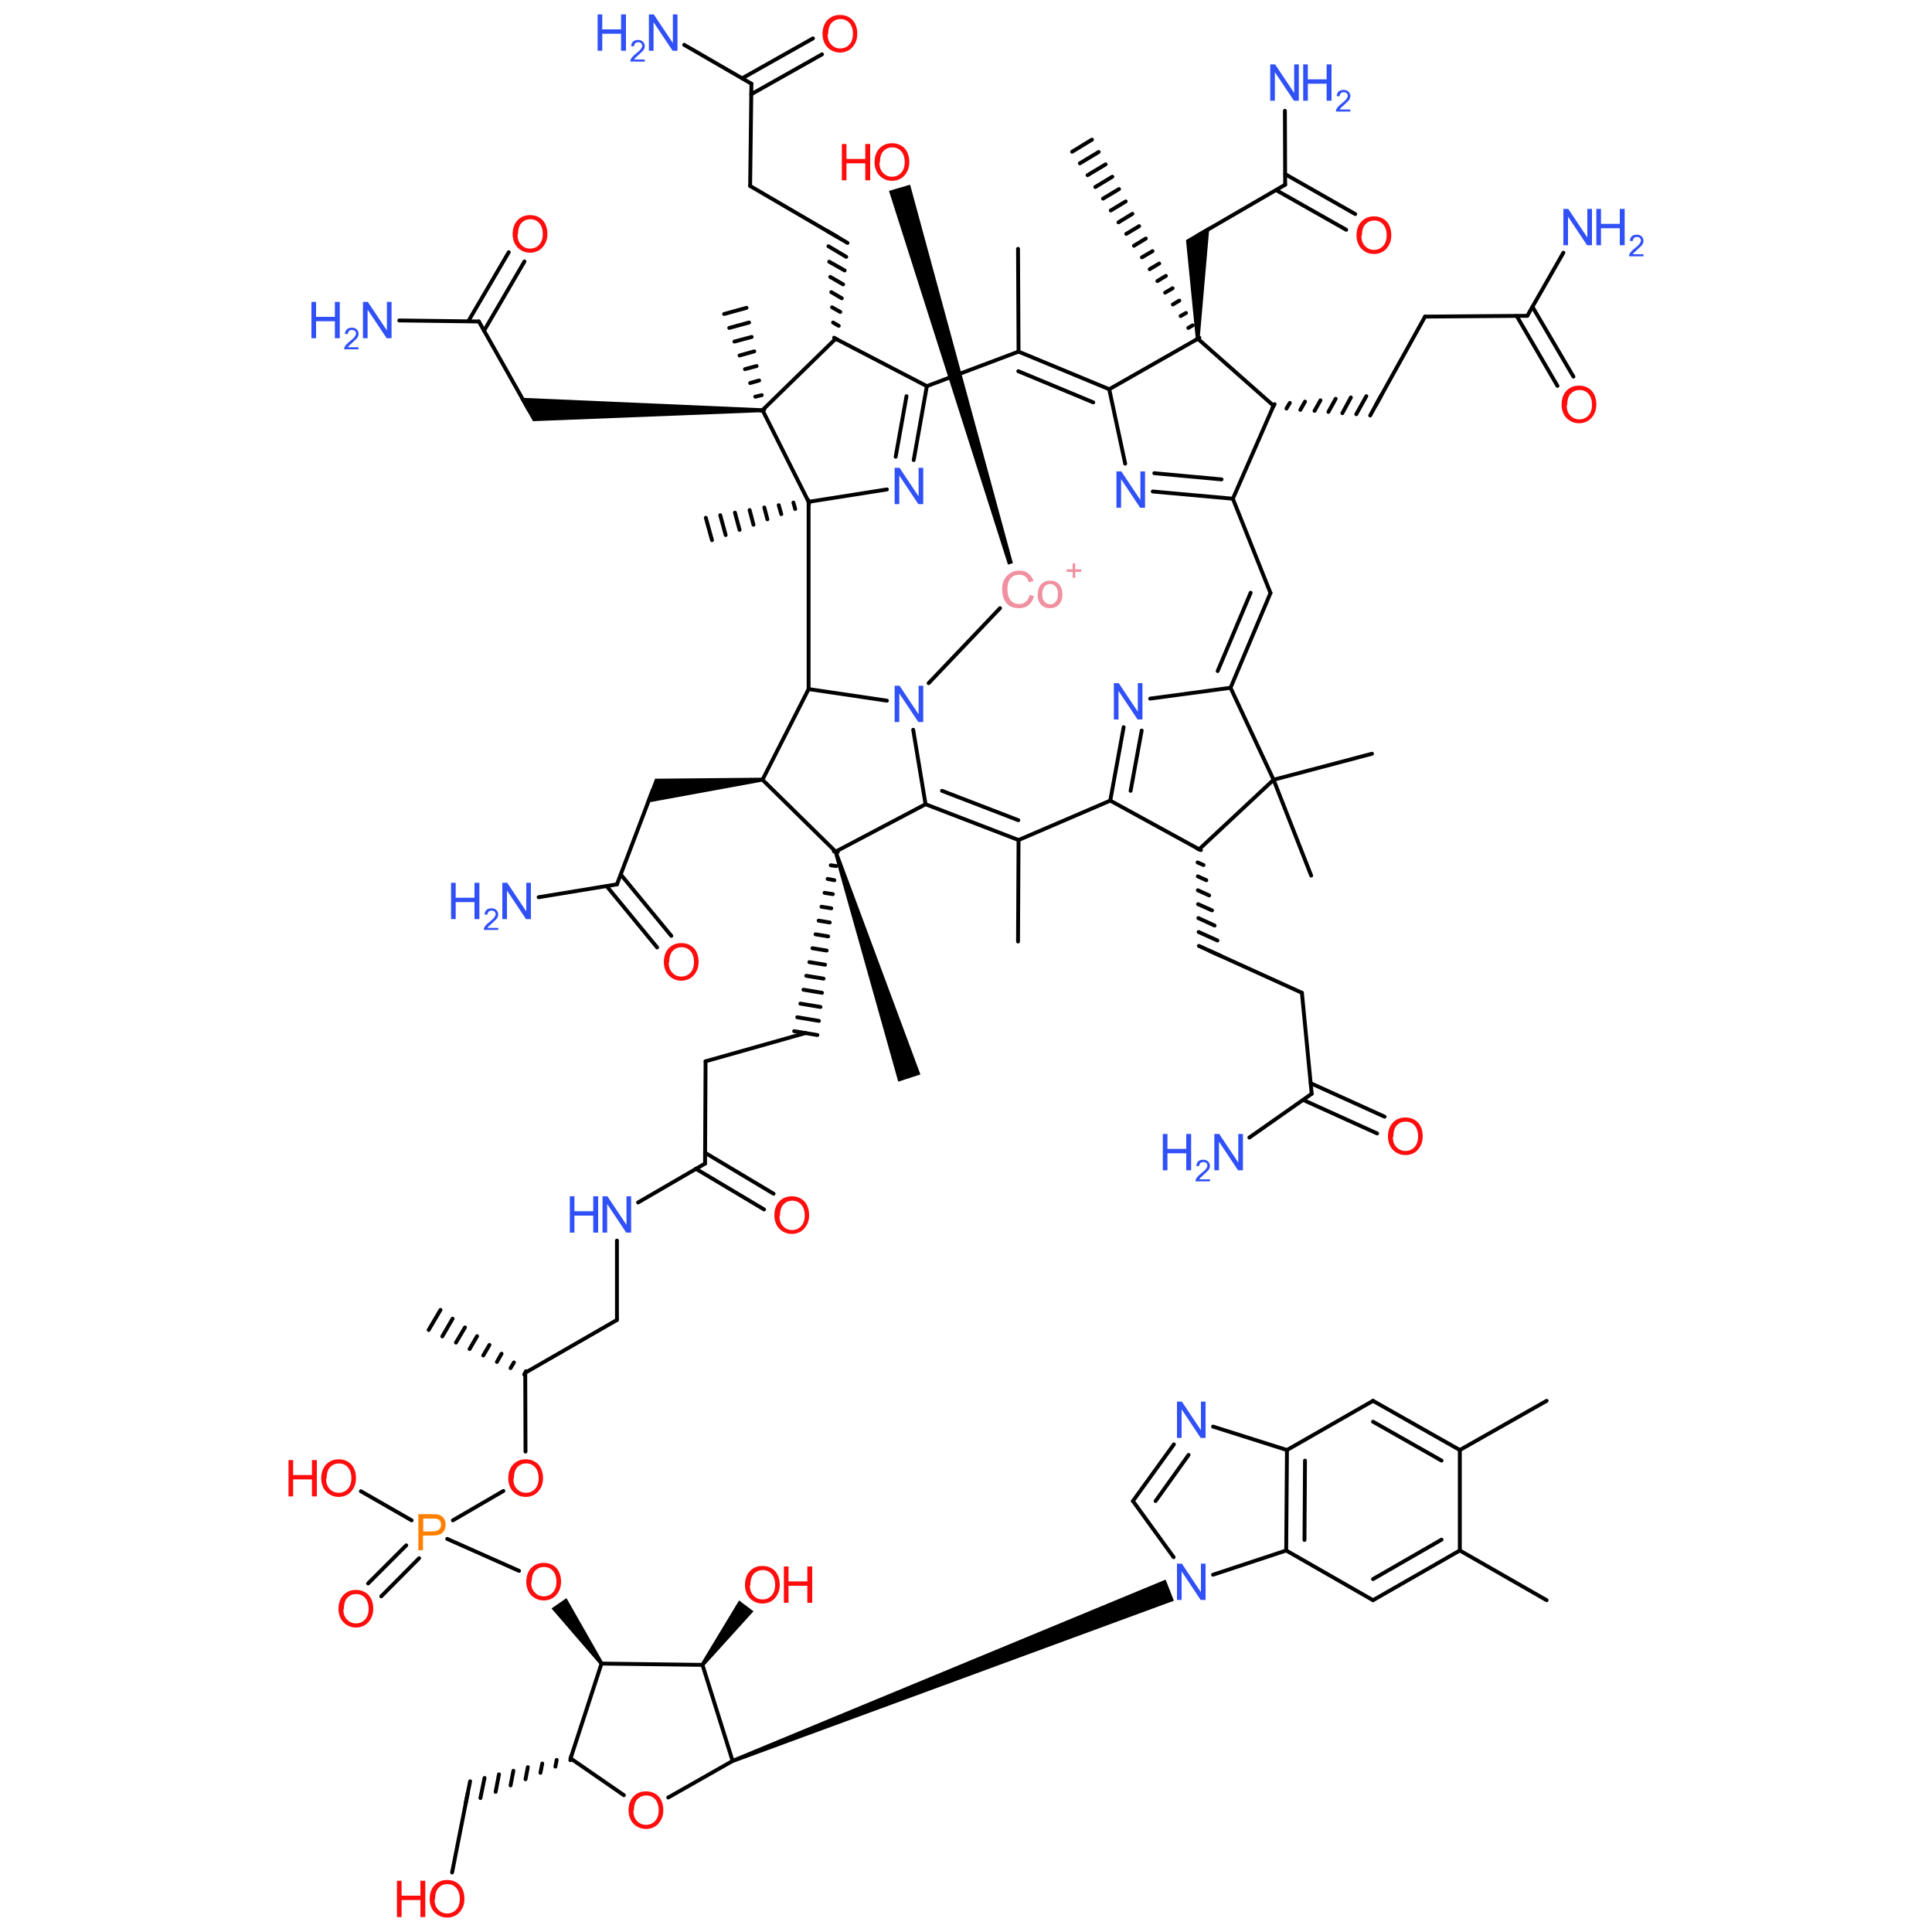 <?xml version='1.0' encoding='UTF-8'?>
<!DOCTYPE svg PUBLIC "-//W3C//DTD SVG 1.1//EN" "http://www.w3.org/Graphics/SVG/1.1/DTD/svg11.dtd">
<svg version='1.2' xmlns='http://www.w3.org/2000/svg' xmlns:xlink='http://www.w3.org/1999/xlink' width='75.0mm' height='75.0mm' viewBox='0 0 75.0 75.0'>
  <desc>Generated by the Chemistry Development Kit (http://github.com/cdk)</desc>
  <g stroke-linecap='round' stroke-linejoin='round' stroke='#000000' stroke-width='.15' fill='#3050F8'>
    <rect x='.0' y='.0' width='75.0' height='75.0' fill='#FFFFFF' stroke='none'/>
    <g id='mol1' class='mol'>
      <line id='mol1bnd1' class='bond' x1='38.82' y1='23.61' x2='36.05' y2='26.52'/>
      <line id='mol1bnd2' class='bond' x1='34.43' y1='19.0' x2='31.39' y2='19.48'/>
      <g id='mol1bnd3' class='bond'>
        <line x1='35.98' y1='14.99' x2='35.47' y2='17.86'/>
        <line x1='35.19' y1='15.38' x2='34.77' y2='17.73'/>
      </g>
      <line id='mol1bnd4' class='bond' x1='34.43' y1='27.2' x2='31.39' y2='26.75'/>
      <line id='mol1bnd5' class='bond' x1='35.45' y1='28.33' x2='35.93' y2='31.22'/>
      <line id='mol1bnd6' class='bond' x1='43.68' y1='18.0' x2='43.06' y2='15.11'/>
      <g id='mol1bnd7' class='bond'>
        <line x1='47.86' y1='19.36' x2='44.75' y2='19.08'/>
        <line x1='47.42' y1='18.61' x2='44.81' y2='18.37'/>
      </g>
      <g id='mol1bnd8' class='bond'>
        <line x1='43.1' y1='31.08' x2='43.62' y2='28.23'/>
        <line x1='43.89' y1='30.7' x2='44.32' y2='28.36'/>
      </g>
      <line id='mol1bnd9' class='bond' x1='44.65' y1='27.12' x2='47.77' y2='26.7'/>
      <line id='mol1bnd10' class='bond' x1='47.09' y1='55.38' x2='49.96' y2='56.29'/>
      <g id='mol1bnd11' class='bond'>
        <line x1='43.98' y1='58.27' x2='45.57' y2='56.07'/>
        <line x1='44.86' y1='58.27' x2='46.14' y2='56.48'/>
      </g>
      <line id='mol1bnd12' class='bond' x1='31.39' y1='19.48' x2='29.6' y2='15.92'/>
      <g id='mol1bnd13' class='bond'>
        <line x1='31.41' y1='19.56' x2='31.37' y2='19.41'/>
        <line x1='30.87' y1='19.76' x2='30.8' y2='19.51'/>
        <line x1='30.33' y1='19.96' x2='30.23' y2='19.61'/>
        <line x1='29.79' y1='20.16' x2='29.67' y2='19.7'/>
        <line x1='29.25' y1='20.37' x2='29.1' y2='19.8'/>
        <line x1='28.71' y1='20.57' x2='28.53' y2='19.9'/>
        <line x1='28.17' y1='20.77' x2='27.96' y2='20.0'/>
        <line x1='27.64' y1='20.97' x2='27.4' y2='20.1'/>
      </g>
      <line id='mol1bnd14' class='bond' x1='35.98' y1='14.99' x2='32.44' y2='13.15'/>
      <line id='mol1bnd15' class='bond' x1='35.98' y1='14.99' x2='39.54' y2='13.65'/>
      <line id='mol1bnd16' class='bond' x1='31.39' y1='26.75' x2='29.6' y2='30.27'/>
      <line id='mol1bnd17' class='bond' x1='35.93' y1='31.22' x2='32.44' y2='33.06'/>
      <g id='mol1bnd18' class='bond'>
        <line x1='35.93' y1='31.22' x2='39.54' y2='32.61'/>
        <line x1='36.57' y1='30.7' x2='39.53' y2='31.84'/>
      </g>
      <line id='mol1bnd19' class='bond' x1='43.06' y1='15.11' x2='46.5' y2='13.15'/>
      <line id='mol1bnd20' class='bond' x1='47.86' y1='19.36' x2='49.44' y2='15.75'/>
      <line id='mol1bnd21' class='bond' x1='47.86' y1='19.36' x2='49.32' y2='23.02'/>
      <line id='mol1bnd22' class='bond' x1='43.1' y1='31.08' x2='46.55' y2='32.97'/>
      <line id='mol1bnd23' class='bond' x1='47.77' y1='26.7' x2='49.44' y2='30.27'/>
      <g id='mol1bnd24' class='bond'>
        <line x1='49.96' y1='56.29' x2='49.93' y2='60.19'/>
        <line x1='50.66' y1='56.7' x2='50.64' y2='59.78'/>
      </g>
      <line id='mol1bnd25' class='bond' x1='49.96' y1='56.29' x2='53.3' y2='54.38'/>
      <line id='mol1bnd26' class='bond' x1='43.98' y1='58.27' x2='45.56' y2='60.45'/>
      <path id='mol1bnd27' class='bond' d='M29.6 16.0v-.15l-9.42 -.41l.26 .47l.25 .44z' stroke='none' fill='#000000'/>
      <g id='mol1bnd28' class='bond'>
        <line x1='29.52' y1='15.94' x2='29.67' y2='15.9'/>
        <line x1='29.32' y1='15.4' x2='29.57' y2='15.34'/>
        <line x1='29.12' y1='14.87' x2='29.47' y2='14.77'/>
        <line x1='28.92' y1='14.33' x2='29.37' y2='14.21'/>
        <line x1='28.71' y1='13.8' x2='29.28' y2='13.64'/>
        <line x1='28.51' y1='13.26' x2='29.18' y2='13.08'/>
        <line x1='28.31' y1='12.73' x2='29.08' y2='12.52'/>
        <line x1='28.11' y1='12.19' x2='28.98' y2='11.95'/>
      </g>
      <g id='mol1bnd29' class='bond'>
        <line x1='32.38' y1='13.11' x2='32.51' y2='13.19'/>
        <line x1='32.34' y1='12.52' x2='32.56' y2='12.65'/>
        <line x1='32.3' y1='11.93' x2='32.62' y2='12.11'/>
        <line x1='32.27' y1='11.34' x2='32.68' y2='11.58'/>
        <line x1='32.23' y1='10.75' x2='32.73' y2='11.04'/>
        <line x1='32.19' y1='10.16' x2='32.79' y2='10.5'/>
        <line x1='32.16' y1='9.56' x2='32.85' y2='9.97'/>
        <line x1='32.12' y1='8.97' x2='32.9' y2='9.43'/>
      </g>
      <line id='mol1bnd30' class='bond' x1='39.54' y1='13.65' x2='39.52' y2='9.66'/>
      <path id='mol1bnd31' class='bond' d='M29.6 30.34l-.01 -.15l-4.16 .04l-.17 .45l-.19 .49z' stroke='none' fill='#000000'/>
      <g id='mol1bnd32' class='bond'>
        <line x1='32.52' y1='33.08' x2='32.37' y2='33.05'/>
        <line x1='32.46' y1='33.62' x2='32.25' y2='33.59'/>
        <line x1='32.39' y1='34.17' x2='32.13' y2='34.12'/>
        <line x1='32.33' y1='34.71' x2='32.01' y2='34.66'/>
        <line x1='32.27' y1='35.26' x2='31.89' y2='35.2'/>
        <line x1='32.21' y1='35.81' x2='31.78' y2='35.74'/>
        <line x1='32.15' y1='36.35' x2='31.66' y2='36.27'/>
        <line x1='32.09' y1='36.9' x2='31.54' y2='36.81'/>
        <line x1='32.03' y1='37.45' x2='31.42' y2='37.35'/>
        <line x1='31.97' y1='37.99' x2='31.3' y2='37.88'/>
        <line x1='31.91' y1='38.54' x2='31.19' y2='38.42'/>
        <line x1='31.85' y1='39.09' x2='31.07' y2='38.96'/>
        <line x1='31.79' y1='39.63' x2='30.95' y2='39.49'/>
        <line x1='31.73' y1='40.18' x2='30.83' y2='40.03'/>
      </g>
      <path id='mol1bnd33' class='bond' d='M32.51 33.04l-.14 .05l2.5 8.9l.43 -.14l.43 -.14z' stroke='none' fill='#000000'/>
      <line id='mol1bnd34' class='bond' x1='39.54' y1='32.61' x2='39.52' y2='36.55'/>
      <path id='mol1bnd35' class='bond' d='M46.42 13.15h.15l.38 -4.36l-.48 .28l-.43 .25z' stroke='none' fill='#000000'/>
      <g id='mol1bnd36' class='bond'>
        <line x1='46.43' y1='13.19' x2='46.56' y2='13.11'/>
        <line x1='46.13' y1='12.73' x2='46.3' y2='12.63'/>
        <line x1='45.83' y1='12.27' x2='46.04' y2='12.15'/>
        <line x1='45.53' y1='11.82' x2='45.78' y2='11.67'/>
        <line x1='45.23' y1='11.36' x2='45.52' y2='11.19'/>
        <line x1='44.93' y1='10.91' x2='45.26' y2='10.71'/>
        <line x1='44.63' y1='10.45' x2='45.0' y2='10.23'/>
        <line x1='44.33' y1='9.99' x2='44.74' y2='9.75'/>
        <line x1='44.02' y1='9.54' x2='44.48' y2='9.26'/>
        <line x1='43.72' y1='9.08' x2='44.22' y2='8.78'/>
        <line x1='43.42' y1='8.63' x2='43.96' y2='8.3'/>
        <line x1='43.12' y1='8.17' x2='43.7' y2='7.82'/>
        <line x1='42.82' y1='7.71' x2='43.44' y2='7.34'/>
        <line x1='42.52' y1='7.26' x2='43.18' y2='6.86'/>
        <line x1='42.22' y1='6.8' x2='42.92' y2='6.38'/>
        <line x1='41.92' y1='6.34' x2='42.65' y2='5.9'/>
        <line x1='41.62' y1='5.89' x2='42.39' y2='5.42'/>
      </g>
      <g id='mol1bnd37' class='bond'>
        <line x1='49.48' y1='15.69' x2='49.4' y2='15.82'/>
        <line x1='50.07' y1='15.64' x2='49.94' y2='15.86'/>
        <line x1='50.66' y1='15.59' x2='50.48' y2='15.91'/>
        <line x1='51.26' y1='15.54' x2='51.03' y2='15.95'/>
        <line x1='51.85' y1='15.48' x2='51.57' y2='15.99'/>
        <line x1='52.44' y1='15.43' x2='52.11' y2='16.04'/>
        <line x1='53.04' y1='15.38' x2='52.65' y2='16.08'/>
        <line x1='53.63' y1='15.33' x2='53.19' y2='16.13'/>
      </g>
      <g id='mol1bnd38' class='bond'>
        <line x1='46.62' y1='33.0' x2='46.48' y2='32.94'/>
        <line x1='46.72' y1='33.58' x2='46.49' y2='33.48'/>
        <line x1='46.83' y1='34.17' x2='46.5' y2='34.02'/>
        <line x1='46.94' y1='34.76' x2='46.5' y2='34.56'/>
        <line x1='47.05' y1='35.34' x2='46.51' y2='35.1'/>
        <line x1='47.15' y1='35.93' x2='46.52' y2='35.64'/>
        <line x1='47.26' y1='36.51' x2='46.53' y2='36.18'/>
        <line x1='47.37' y1='37.1' x2='46.54' y2='36.72'/>
      </g>
      <line id='mol1bnd39' class='bond' x1='49.44' y1='30.27' x2='53.26' y2='29.26'/>
      <line id='mol1bnd40' class='bond' x1='49.44' y1='30.27' x2='50.9' y2='33.99'/>
      <line id='mol1bnd41' class='bond' x1='49.93' y1='60.19' x2='53.3' y2='62.12'/>
      <g id='mol1bnd42' class='bond'>
        <line x1='56.67' y1='56.29' x2='53.3' y2='54.38'/>
        <line x1='55.96' y1='56.7' x2='53.3' y2='55.19'/>
      </g>
      <path id='mol1bnd43' class='bond' d='M28.41 68.29l.06 .14l17.1 -6.29l-.16 -.41l-.16 -.41z' stroke='none' fill='#000000'/>
      <line id='mol1bnd44' class='bond' x1='20.52' y1='15.9' x2='18.59' y2='12.48'/>
      <line id='mol1bnd45' class='bond' x1='32.51' y1='9.2' x2='29.12' y2='7.22'/>
      <line id='mol1bnd46' class='bond' x1='25.34' y1='30.67' x2='23.95' y2='34.33'/>
      <line id='mol1bnd47' class='bond' x1='31.28' y1='40.1' x2='27.39' y2='41.2'/>
      <line id='mol1bnd48' class='bond' x1='46.48' y1='9.15' x2='49.89' y2='7.17'/>
      <line id='mol1bnd49' class='bond' x1='53.41' y1='15.73' x2='55.32' y2='12.29'/>
      <line id='mol1bnd50' class='bond' x1='46.95' y1='36.91' x2='50.54' y2='38.54'/>
      <g id='mol1bnd51' class='bond'>
        <line x1='53.3' y1='62.12' x2='56.67' y2='60.19'/>
        <line x1='53.3' y1='61.3' x2='55.96' y2='59.77'/>
      </g>
      <line id='mol1bnd52' class='bond' x1='56.67' y1='56.29' x2='60.04' y2='54.38'/>
      <line id='mol1bnd53' class='bond' x1='28.44' y1='68.36' x2='27.27' y2='64.63'/>
      <line id='mol1bnd54' class='bond' x1='28.44' y1='68.36' x2='25.94' y2='69.78'/>
      <line id='mol1bnd55' class='bond' x1='18.59' y1='12.48' x2='15.5' y2='12.44'/>
      <g id='mol1bnd56' class='bond'>
        <line x1='18.18' y1='12.47' x2='19.75' y2='9.79'/>
        <line x1='18.79' y1='12.84' x2='20.36' y2='10.15'/>
      </g>
      <line id='mol1bnd57' class='bond' x1='29.12' y1='7.22' x2='29.17' y2='3.25'/>
      <line id='mol1bnd58' class='bond' x1='23.95' y1='34.33' x2='20.91' y2='34.83'/>
      <g id='mol1bnd59' class='bond'>
        <line x1='24.1' y1='33.95' x2='26.06' y2='36.33'/>
        <line x1='23.55' y1='34.4' x2='25.51' y2='36.78'/>
      </g>
      <line id='mol1bnd60' class='bond' x1='27.39' y1='41.2' x2='27.37' y2='45.17'/>
      <line id='mol1bnd61' class='bond' x1='49.89' y1='7.17' x2='49.88' y2='4.3'/>
      <g id='mol1bnd62' class='bond'>
        <line x1='49.89' y1='6.76' x2='52.61' y2='8.31'/>
        <line x1='49.54' y1='7.38' x2='52.26' y2='8.92'/>
      </g>
      <line id='mol1bnd63' class='bond' x1='55.32' y1='12.29' x2='59.29' y2='12.26'/>
      <line id='mol1bnd64' class='bond' x1='50.54' y1='38.54' x2='50.92' y2='42.46'/>
      <line id='mol1bnd65' class='bond' x1='56.67' y1='60.19' x2='60.04' y2='62.12'/>
      <line id='mol1bnd66' class='bond' x1='27.27' y1='64.63' x2='23.35' y2='64.58'/>
      <path id='mol1bnd67' class='bond' d='M27.21 64.58l.12 .09l1.92 -2.12l-.28 -.21l-.28 -.21z' stroke='none' fill='#000000'/>
      <line id='mol1bnd68' class='bond' x1='22.15' y1='68.26' x2='24.22' y2='69.69'/>
      <line id='mol1bnd69' class='bond' x1='29.17' y1='3.25' x2='26.56' y2='1.74'/>
      <g id='mol1bnd70' class='bond'>
        <line x1='28.81' y1='3.04' x2='31.56' y2='1.49'/>
        <line x1='29.16' y1='3.66' x2='31.91' y2='2.11'/>
      </g>
      <line id='mol1bnd71' class='bond' x1='27.37' y1='45.17' x2='24.77' y2='46.68'/>
      <g id='mol1bnd72' class='bond'>
        <line x1='27.37' y1='44.75' x2='30.03' y2='46.34'/>
        <line x1='27.01' y1='45.37' x2='29.66' y2='46.95'/>
      </g>
      <line id='mol1bnd73' class='bond' x1='59.29' y1='12.26' x2='60.69' y2='9.81'/>
      <g id='mol1bnd74' class='bond'>
        <line x1='59.49' y1='11.91' x2='61.08' y2='14.62'/>
        <line x1='58.88' y1='12.27' x2='60.46' y2='14.98'/>
      </g>
      <line id='mol1bnd75' class='bond' x1='50.92' y1='42.46' x2='48.5' y2='44.16'/>
      <g id='mol1bnd76' class='bond'>
        <line x1='50.88' y1='42.05' x2='53.75' y2='43.35'/>
        <line x1='50.59' y1='42.7' x2='53.46' y2='44.0'/>
      </g>
      <path id='mol1bnd77' class='bond' d='M23.29 64.62l.12 -.09l-1.42 -2.49l-.29 .2l-.29 .2z' stroke='none' fill='#000000'/>
      <g id='mol1bnd78' class='bond'>
        <line x1='22.14' y1='68.33' x2='22.17' y2='68.19'/>
        <line x1='21.56' y1='68.58' x2='21.61' y2='68.32'/>
        <line x1='20.98' y1='68.82' x2='21.05' y2='68.46'/>
        <line x1='20.4' y1='69.07' x2='20.49' y2='68.6'/>
        <line x1='19.82' y1='69.31' x2='19.93' y2='68.74'/>
        <line x1='19.24' y1='69.56' x2='19.37' y2='68.88'/>
        <line x1='18.65' y1='69.8' x2='18.81' y2='69.02'/>
        <line x1='18.07' y1='70.04' x2='18.25' y2='69.15'/>
      </g>
      <line id='mol1bnd79' class='bond' x1='23.95' y1='48.16' x2='23.95' y2='51.24'/>
      <line id='mol1bnd80' class='bond' x1='20.15' y1='60.98' x2='17.36' y2='59.74'/>
      <line id='mol1bnd81' class='bond' x1='18.16' y1='69.6' x2='17.55' y2='72.69'/>
      <line id='mol1bnd82' class='bond' x1='23.95' y1='51.24' x2='20.39' y2='53.29'/>
      <line id='mol1bnd83' class='bond' x1='17.58' y1='59.02' x2='19.54' y2='57.88'/>
      <line id='mol1bnd84' class='bond' x1='15.98' y1='59.02' x2='14.01' y2='57.89'/>
      <g id='mol1bnd85' class='bond'>
        <line x1='16.27' y1='60.49' x2='14.8' y2='61.97'/>
        <line x1='15.77' y1='59.99' x2='14.29' y2='61.47'/>
      </g>
      <g id='mol1bnd86' class='bond'>
        <line x1='20.35' y1='53.36' x2='20.42' y2='53.23'/>
        <line x1='19.82' y1='53.11' x2='19.95' y2='52.89'/>
        <line x1='19.29' y1='52.87' x2='19.47' y2='52.55'/>
        <line x1='18.76' y1='52.62' x2='19.0' y2='52.21'/>
        <line x1='18.23' y1='52.37' x2='18.52' y2='51.87'/>
        <line x1='17.7' y1='52.12' x2='18.05' y2='51.53'/>
        <line x1='17.17' y1='51.88' x2='17.57' y2='51.19'/>
        <line x1='16.64' y1='51.63' x2='17.1' y2='50.85'/>
      </g>
      <line id='mol1bnd87' class='bond' x1='31.39' y1='19.48' x2='31.39' y2='26.75'/>
      <g id='mol1bnd88' class='bond'>
        <line x1='43.06' y1='15.11' x2='39.54' y2='13.65'/>
        <line x1='42.44' y1='15.62' x2='39.53' y2='14.41'/>
      </g>
      <line id='mol1bnd89' class='bond' x1='43.1' y1='31.08' x2='39.54' y2='32.61'/>
      <g id='mol1bnd90' class='bond'>
        <line x1='47.77' y1='26.7' x2='49.32' y2='23.02'/>
        <line x1='47.27' y1='26.05' x2='48.55' y2='23.01'/>
      </g>
      <line id='mol1bnd91' class='bond' x1='29.6' y1='15.92' x2='32.44' y2='13.15'/>
      <line id='mol1bnd92' class='bond' x1='29.6' y1='30.27' x2='32.44' y2='33.06'/>
      <line id='mol1bnd93' class='bond' x1='46.5' y1='13.15' x2='49.44' y2='15.75'/>
      <line id='mol1bnd94' class='bond' x1='46.55' y1='32.97' x2='49.44' y2='30.27'/>
      <line id='mol1bnd95' class='bond' x1='49.93' y1='60.19' x2='47.09' y2='61.13'/>
      <line id='mol1bnd96' class='bond' x1='56.67' y1='56.29' x2='56.67' y2='60.19'/>
      <line id='mol1bnd97' class='bond' x1='23.35' y1='64.58' x2='22.15' y2='68.26'/>
      <line id='mol1bnd98' class='bond' x1='20.39' y1='53.29' x2='20.4' y2='56.35'/>
      <path id='mol1bnd99' class='bond' d='M39.13 21.92l.19 -.06l-3.99 -14.69l-.41 .12l-.41 .12z' stroke='none' fill='#000000'/>
      <g id='mol1atm1' class='atom'>
        <path d='M39.95 23.09l.19 .05q-.06 .23 -.21 .35q-.15 .12 -.37 .12q-.23 .0 -.37 -.09q-.14 -.09 -.22 -.27q-.07 -.18 -.07 -.38q.0 -.22 .09 -.38q.09 -.16 .24 -.25q.15 -.09 .34 -.09q.21 .0 .35 .11q.14 .11 .2 .3l-.18 .04q-.05 -.15 -.14 -.22q-.09 -.07 -.23 -.07q-.16 .0 -.27 .08q-.11 .08 -.15 .21q-.04 .13 -.04 .27q.0 .18 .05 .31q.05 .13 .16 .2q.11 .07 .24 .07q.16 .0 .26 -.09q.11 -.09 .15 -.27zM40.29 23.07q.0 -.28 .16 -.42q.13 -.11 .32 -.11q.21 .0 .34 .14q.13 .14 .13 .38q.0 .2 -.06 .31q-.06 .11 -.17 .18q-.11 .06 -.25 .06q-.22 .0 -.35 -.14q-.13 -.14 -.13 -.4zM40.46 23.07q.0 .2 .09 .29q.09 .1 .22 .1q.13 .0 .21 -.1q.09 -.1 .09 -.3q.0 -.19 -.09 -.29q-.09 -.1 -.21 -.1q-.13 .0 -.22 .1q-.09 .1 -.09 .29z' stroke='none' fill='#F090A0'/>
        <path d='M41.64 22.43v-.23h-.23v-.1h.23v-.23h.1v.23h.23v.1h-.23v.23h-.1z' stroke='none' fill='#F090A0'/>
      </g>
      <path id='mol1atm2' class='atom' d='M34.73 19.57v-1.41h.19l.74 1.11v-1.11h.18v1.41h-.19l-.74 -1.11v1.11h-.18z' stroke='none'/>
      <path id='mol1atm3' class='atom' d='M34.73 28.03v-1.41h.19l.74 1.11v-1.11h.18v1.41h-.19l-.74 -1.11v1.11h-.18z' stroke='none'/>
      <path id='mol1atm4' class='atom' d='M43.34 19.71v-1.41h.19l.74 1.11v-1.11h.18v1.41h-.19l-.74 -1.11v1.11h-.18z' stroke='none'/>
      <path id='mol1atm5' class='atom' d='M43.24 27.93v-1.41h.19l.74 1.11v-1.11h.18v1.41h-.19l-.74 -1.11v1.11h-.18z' stroke='none'/>
      <path id='mol1atm6' class='atom' d='M45.69 55.82v-1.41h.19l.74 1.11v-1.11h.18v1.41h-.19l-.74 -1.11v1.11h-.18z' stroke='none'/>
      <path id='mol1atm31' class='atom' d='M45.69 62.11v-1.41h.19l.74 1.11v-1.11h.18v1.41h-.19l-.74 -1.11v1.11h-.18z' stroke='none'/>
      <path id='mol1atm59' class='atom' d='M24.4 70.29q.0 -.35 .19 -.55q.19 -.2 .49 -.2q.2 .0 .35 .09q.16 .09 .24 .26q.08 .17 .08 .38q.0 .22 -.09 .38q-.09 .17 -.24 .26q-.16 .09 -.34 .09q-.2 .0 -.36 -.1q-.16 -.1 -.24 -.26q-.08 -.17 -.08 -.35zM24.59 70.29q.0 .26 .14 .4q.14 .15 .35 .15q.21 .0 .35 -.15q.14 -.15 .14 -.42q.0 -.17 -.06 -.3q-.06 -.13 -.17 -.2q-.11 -.07 -.25 -.07q-.2 .0 -.34 .14q-.14 .14 -.14 .45z' stroke='none' fill='#FF0D0D'/>
      <g id='mol1atm60' class='atom'>
        <path d='M14.09 13.13v-1.41h.19l.74 1.11v-1.11h.18v1.41h-.19l-.74 -1.11v1.11h-.18z' stroke='none'/>
        <path d='M12.09 13.13v-1.41h.18v.58h.73v-.58h.19v1.41h-.19v-.66h-.73v.66h-.18z' stroke='none'/>
        <path d='M13.92 13.46v.1h-.56q-.0 -.04 .01 -.07q.02 -.06 .07 -.11q.05 -.06 .14 -.13q.14 -.11 .19 -.18q.05 -.07 .05 -.12q.0 -.06 -.04 -.1q-.04 -.04 -.11 -.04q-.08 .0 -.12 .04q-.04 .04 -.05 .12l-.11 -.01q.01 -.12 .08 -.18q.07 -.06 .19 -.06q.12 .0 .19 .07q.07 .07 .07 .17q.0 .05 -.02 .1q-.02 .05 -.07 .1q-.05 .05 -.16 .15q-.09 .08 -.12 .11q-.03 .03 -.04 .06h.41z' stroke='none'/>
      </g>
      <path id='mol1atm61' class='atom' d='M19.9 9.1q.0 -.35 .19 -.55q.19 -.2 .49 -.2q.2 .0 .35 .09q.16 .09 .24 .26q.08 .17 .08 .38q.0 .22 -.09 .38q-.09 .17 -.24 .26q-.16 .09 -.34 .09q-.2 .0 -.36 -.1q-.16 -.1 -.24 -.26q-.08 -.17 -.08 -.35zM20.09 9.1q.0 .26 .14 .4q.14 .15 .35 .15q.21 .0 .35 -.15q.14 -.15 .14 -.42q.0 -.17 -.06 -.3q-.06 -.13 -.17 -.2q-.11 -.07 -.25 -.07q-.2 .0 -.34 .14q-.14 .14 -.14 .45z' stroke='none' fill='#FF0D0D'/>
      <g id='mol1atm63' class='atom'>
        <path d='M19.5 35.68v-1.41h.19l.74 1.11v-1.11h.18v1.41h-.19l-.74 -1.11v1.11h-.18z' stroke='none'/>
        <path d='M17.51 35.68v-1.41h.18v.58h.73v-.58h.19v1.41h-.19v-.66h-.73v.66h-.18z' stroke='none'/>
        <path d='M19.34 36.0v.1h-.56q-.0 -.04 .01 -.07q.02 -.06 .07 -.11q.05 -.06 .14 -.13q.14 -.11 .19 -.18q.05 -.07 .05 -.12q.0 -.06 -.04 -.1q-.04 -.04 -.11 -.04q-.08 .0 -.12 .04q-.04 .04 -.05 .12l-.11 -.01q.01 -.12 .08 -.18q.07 -.06 .19 -.06q.12 .0 .19 .07q.07 .07 .07 .17q.0 .05 -.02 .1q-.02 .05 -.07 .1q-.05 .05 -.16 .15q-.09 .08 -.12 .11q-.03 .03 -.04 .06h.41z' stroke='none'/>
      </g>
      <path id='mol1atm64' class='atom' d='M25.77 37.36q.0 -.35 .19 -.55q.19 -.2 .49 -.2q.2 .0 .35 .09q.16 .09 .24 .26q.08 .17 .08 .38q.0 .22 -.09 .38q-.09 .17 -.24 .26q-.16 .09 -.34 .09q-.2 .0 -.36 -.1q-.16 -.1 -.24 -.26q-.08 -.17 -.08 -.35zM25.96 37.36q.0 .26 .14 .4q.14 .15 .35 .15q.21 .0 .35 -.15q.14 -.15 .14 -.42q.0 -.17 -.06 -.3q-.06 -.13 -.17 -.2q-.11 -.07 -.25 -.07q-.2 .0 -.34 .14q-.14 .14 -.14 .45z' stroke='none' fill='#FF0D0D'/>
      <g id='mol1atm66' class='atom'>
        <path d='M49.31 3.91v-1.41h.19l.74 1.11v-1.11h.18v1.41h-.19l-.74 -1.11v1.11h-.18z' stroke='none'/>
        <path d='M50.59 3.91v-1.41h.18v.58h.73v-.58h.19v1.41h-.19v-.66h-.73v.66h-.18z' stroke='none'/>
        <path d='M52.42 4.23v.1h-.56q-.0 -.04 .01 -.07q.02 -.06 .07 -.11q.05 -.06 .14 -.13q.14 -.11 .19 -.18q.05 -.07 .05 -.12q.0 -.06 -.04 -.1q-.04 -.04 -.11 -.04q-.08 .0 -.12 .04q-.04 .04 -.05 .12l-.11 -.01q.01 -.12 .08 -.18q.07 -.06 .19 -.06q.12 .0 .19 .07q.07 .07 .07 .17q.0 .05 -.02 .1q-.02 .05 -.07 .1q-.05 .05 -.16 .15q-.09 .08 -.12 .11q-.03 .03 -.04 .06h.41z' stroke='none'/>
      </g>
      <path id='mol1atm67' class='atom' d='M52.66 9.15q.0 -.35 .19 -.55q.19 -.2 .49 -.2q.2 .0 .35 .09q.16 .09 .24 .26q.08 .17 .08 .38q.0 .22 -.09 .38q-.09 .17 -.24 .26q-.16 .09 -.34 .09q-.2 .0 -.36 -.1q-.16 -.1 -.24 -.26q-.08 -.17 -.08 -.35zM52.85 9.15q.0 .26 .14 .4q.14 .15 .35 .15q.21 .0 .35 -.15q.14 -.15 .14 -.42q.0 -.17 -.06 -.3q-.06 -.13 -.17 -.2q-.11 -.07 -.25 -.07q-.2 .0 -.34 .14q-.14 .14 -.14 .45z' stroke='none' fill='#FF0D0D'/>
      <g id='mol1atm72' class='atom'>
        <path d='M28.92 61.54q.0 -.35 .19 -.55q.19 -.2 .49 -.2q.2 .0 .35 .09q.16 .09 .24 .26q.08 .17 .08 .38q.0 .22 -.09 .38q-.09 .17 -.24 .26q-.16 .09 -.34 .09q-.2 .0 -.36 -.1q-.16 -.1 -.24 -.26q-.08 -.17 -.08 -.35zM29.11 61.54q.0 .26 .14 .4q.14 .15 .35 .15q.21 .0 .35 -.15q.14 -.15 .14 -.42q.0 -.17 -.06 -.3q-.06 -.13 -.17 -.2q-.11 -.07 -.25 -.07q-.2 .0 -.34 .14q-.14 .14 -.14 .45z' stroke='none' fill='#FF0D0D'/>
        <path d='M30.43 62.22v-1.41h.18v.58h.73v-.58h.19v1.41h-.19v-.66h-.73v.66h-.18z' stroke='none' fill='#FF0D0D'/>
      </g>
      <g id='mol1atm74' class='atom'>
        <path d='M25.19 1.97v-1.41h.19l.74 1.11v-1.11h.18v1.41h-.19l-.74 -1.11v1.11h-.18z' stroke='none'/>
        <path d='M23.2 1.97v-1.41h.18v.58h.73v-.58h.19v1.41h-.19v-.66h-.73v.66h-.18z' stroke='none'/>
        <path d='M25.03 2.29v.1h-.56q-.0 -.04 .01 -.07q.02 -.06 .07 -.11q.05 -.06 .14 -.13q.14 -.11 .19 -.18q.05 -.07 .05 -.12q.0 -.06 -.04 -.1q-.04 -.04 -.11 -.04q-.08 .0 -.12 .04q-.04 .04 -.05 .12l-.11 -.01q.01 -.12 .08 -.18q.07 -.06 .19 -.06q.12 .0 .19 .07q.07 .07 .07 .17q.0 .05 -.02 .1q-.02 .05 -.07 .1q-.05 .05 -.16 .15q-.09 .08 -.12 .11q-.03 .03 -.04 .06h.41z' stroke='none'/>
      </g>
      <path id='mol1atm75' class='atom' d='M31.93 1.33q.0 -.35 .19 -.55q.19 -.2 .49 -.2q.2 .0 .35 .09q.16 .09 .24 .26q.08 .17 .08 .38q.0 .22 -.09 .38q-.09 .17 -.24 .26q-.16 .09 -.34 .09q-.2 .0 -.36 -.1q-.16 -.1 -.24 -.26q-.08 -.17 -.08 -.35zM32.13 1.33q.0 .26 .14 .4q.14 .15 .35 .15q.21 .0 .35 -.15q.14 -.15 .14 -.42q.0 -.17 -.06 -.3q-.06 -.13 -.17 -.2q-.11 -.07 -.25 -.07q-.2 .0 -.34 .14q-.14 .14 -.14 .45z' stroke='none' fill='#FF0D0D'/>
      <g id='mol1atm76' class='atom'>
        <path d='M23.39 47.85v-1.41h.19l.74 1.11v-1.11h.18v1.41h-.19l-.74 -1.11v1.11h-.18z' stroke='none'/>
        <path d='M22.12 47.85v-1.41h.18v.58h.73v-.58h.19v1.41h-.19v-.66h-.73v.66h-.18z' stroke='none'/>
      </g>
      <path id='mol1atm77' class='atom' d='M30.06 47.19q.0 -.35 .19 -.55q.19 -.2 .49 -.2q.2 .0 .35 .09q.16 .09 .24 .26q.08 .17 .08 .38q.0 .22 -.09 .38q-.09 .17 -.24 .26q-.16 .09 -.34 .09q-.2 .0 -.36 -.1q-.16 -.1 -.24 -.26q-.08 -.17 -.08 -.35zM30.26 47.2q.0 .26 .14 .4q.14 .15 .35 .15q.21 .0 .35 -.15q.14 -.15 .14 -.42q.0 -.17 -.06 -.3q-.06 -.13 -.17 -.2q-.11 -.07 -.25 -.07q-.2 .0 -.34 .14q-.14 .14 -.14 .45z' stroke='none' fill='#FF0D0D'/>
      <g id='mol1atm78' class='atom'>
        <path d='M60.69 9.52v-1.41h.19l.74 1.11v-1.11h.18v1.41h-.19l-.74 -1.11v1.11h-.18z' stroke='none'/>
        <path d='M61.97 9.52v-1.41h.18v.58h.73v-.58h.19v1.41h-.19v-.66h-.73v.66h-.18z' stroke='none'/>
        <path d='M63.8 9.85v.1h-.56q-.0 -.04 .01 -.07q.02 -.06 .07 -.11q.05 -.06 .14 -.13q.14 -.11 .19 -.18q.05 -.07 .05 -.12q.0 -.06 -.04 -.1q-.04 -.04 -.11 -.04q-.08 .0 -.12 .04q-.04 .04 -.05 .12l-.11 -.01q.01 -.12 .08 -.18q.07 -.06 .19 -.06q.12 .0 .19 .07q.07 .07 .07 .17q.0 .05 -.02 .1q-.02 .05 -.07 .1q-.05 .05 -.16 .15q-.09 .08 -.12 .11q-.03 .03 -.04 .06h.41z' stroke='none'/>
      </g>
      <path id='mol1atm79' class='atom' d='M60.62 15.72q.0 -.35 .19 -.55q.19 -.2 .49 -.2q.2 .0 .35 .09q.16 .09 .24 .26q.08 .17 .08 .38q.0 .22 -.09 .38q-.09 .17 -.24 .26q-.16 .09 -.34 .09q-.2 .0 -.36 -.1q-.16 -.1 -.24 -.26q-.08 -.17 -.08 -.35zM60.82 15.73q.0 .26 .14 .4q.14 .15 .35 .15q.21 .0 .35 -.15q.14 -.15 .14 -.42q.0 -.17 -.06 -.3q-.06 -.13 -.17 -.2q-.11 -.07 -.25 -.07q-.2 .0 -.34 .14q-.14 .14 -.14 .45z' stroke='none' fill='#FF0D0D'/>
      <g id='mol1atm80' class='atom'>
        <path d='M47.14 45.43v-1.41h.19l.74 1.11v-1.11h.18v1.41h-.19l-.74 -1.11v1.11h-.18z' stroke='none'/>
        <path d='M45.14 45.43v-1.41h.18v.58h.73v-.58h.19v1.41h-.19v-.66h-.73v.66h-.18z' stroke='none'/>
        <path d='M46.97 45.76v.1h-.56q-.0 -.04 .01 -.07q.02 -.06 .07 -.11q.05 -.06 .14 -.13q.14 -.11 .19 -.18q.05 -.07 .05 -.12q.0 -.06 -.04 -.1q-.04 -.04 -.11 -.04q-.08 .0 -.12 .04q-.04 .04 -.05 .12l-.11 -.01q.01 -.12 .08 -.18q.07 -.06 .19 -.06q.12 .0 .19 .07q.07 .07 .07 .17q.0 .05 -.02 .1q-.02 .05 -.07 .1q-.05 .05 -.16 .15q-.09 .08 -.12 .11q-.03 .03 -.04 .06h.41z' stroke='none'/>
      </g>
      <path id='mol1atm81' class='atom' d='M53.88 44.13q.0 -.35 .19 -.55q.19 -.2 .49 -.2q.2 .0 .35 .09q.16 .09 .24 .26q.08 .17 .08 .38q.0 .22 -.09 .38q-.09 .17 -.24 .26q-.16 .09 -.34 .09q-.2 .0 -.36 -.1q-.16 -.1 -.24 -.26q-.08 -.17 -.08 -.35zM54.07 44.13q.0 .26 .14 .4q.14 .15 .35 .15q.21 .0 .35 -.15q.14 -.15 .14 -.42q.0 -.17 -.06 -.3q-.06 -.13 -.17 -.2q-.11 -.07 -.25 -.07q-.2 .0 -.34 .14q-.14 .14 -.14 .45z' stroke='none' fill='#FF0D0D'/>
      <path id='mol1atm82' class='atom' d='M20.43 61.42q.0 -.35 .19 -.55q.19 -.2 .49 -.2q.2 .0 .35 .09q.16 .09 .24 .26q.08 .17 .08 .38q.0 .22 -.09 .38q-.09 .17 -.24 .26q-.16 .09 -.34 .09q-.2 .0 -.36 -.1q-.16 -.1 -.24 -.26q-.08 -.17 -.08 -.35zM20.62 61.42q.0 .26 .14 .4q.14 .15 .35 .15q.21 .0 .35 -.15q.14 -.15 .14 -.42q.0 -.17 -.06 -.3q-.06 -.13 -.17 -.2q-.11 -.07 -.25 -.07q-.2 .0 -.34 .14q-.14 .14 -.14 .45z' stroke='none' fill='#FF0D0D'/>
      <path id='mol1atm85' class='atom' d='M16.24 60.19v-1.41h.53q.14 .0 .21 .01q.1 .02 .17 .07q.07 .05 .11 .14q.04 .09 .04 .19q.0 .18 -.11 .3q-.11 .12 -.41 .12h-.36v.57h-.19zM16.42 59.45h.36q.18 .0 .26 -.07q.08 -.07 .08 -.19q.0 -.09 -.04 -.15q-.04 -.06 -.12 -.08q-.05 -.01 -.17 -.01h-.36v.5z' stroke='none' fill='#FF8000'/>
      <g id='mol1atm86' class='atom'>
        <path d='M16.68 73.73q.0 -.35 .19 -.55q.19 -.2 .49 -.2q.2 .0 .35 .09q.16 .09 .24 .26q.08 .17 .08 .38q.0 .22 -.09 .38q-.09 .17 -.24 .26q-.16 .09 -.34 .09q-.2 .0 -.36 -.1q-.16 -.1 -.24 -.26q-.08 -.17 -.08 -.35zM16.87 73.73q.0 .26 .14 .4q.14 .15 .35 .15q.21 .0 .35 -.15q.14 -.15 .14 -.42q.0 -.17 -.06 -.3q-.06 -.13 -.17 -.2q-.11 -.07 -.25 -.07q-.2 .0 -.34 .14q-.14 .14 -.14 .45z' stroke='none' fill='#FF0D0D'/>
        <path d='M15.41 74.42v-1.41h.18v.58h.73v-.58h.19v1.41h-.19v-.66h-.73v.66h-.18z' stroke='none' fill='#FF0D0D'/>
      </g>
      <path id='mol1atm88' class='atom' d='M19.73 57.4q.0 -.35 .19 -.55q.19 -.2 .49 -.2q.2 .0 .35 .09q.16 .09 .24 .26q.08 .17 .08 .38q.0 .22 -.09 .38q-.09 .17 -.24 .26q-.16 .09 -.34 .09q-.2 .0 -.36 -.1q-.16 -.1 -.24 -.26q-.08 -.17 -.08 -.35zM19.93 57.4q.0 .26 .14 .4q.14 .15 .35 .15q.21 .0 .35 -.15q.14 -.15 .14 -.42q.0 -.17 -.06 -.3q-.06 -.13 -.17 -.2q-.11 -.07 -.25 -.07q-.2 .0 -.34 .14q-.14 .14 -.14 .45z' stroke='none' fill='#FF0D0D'/>
      <g id='mol1atm89' class='atom'>
        <path d='M12.47 57.4q.0 -.35 .19 -.55q.19 -.2 .49 -.2q.2 .0 .35 .09q.16 .09 .24 .26q.08 .17 .08 .38q.0 .22 -.09 .38q-.09 .17 -.24 .26q-.16 .09 -.34 .09q-.2 .0 -.36 -.1q-.16 -.1 -.24 -.26q-.08 -.17 -.08 -.35zM12.66 57.4q.0 .26 .14 .4q.14 .15 .35 .15q.21 .0 .35 -.15q.14 -.15 .14 -.42q.0 -.17 -.06 -.3q-.06 -.13 -.17 -.2q-.11 -.07 -.25 -.07q-.2 .0 -.34 .14q-.14 .14 -.14 .45z' stroke='none' fill='#FF0D0D'/>
        <path d='M11.2 58.09v-1.41h.18v.58h.73v-.58h.19v1.41h-.19v-.66h-.73v.66h-.18z' stroke='none' fill='#FF0D0D'/>
      </g>
      <path id='mol1atm90' class='atom' d='M13.14 62.47q.0 -.35 .19 -.55q.19 -.2 .49 -.2q.2 .0 .35 .09q.16 .09 .24 .26q.08 .17 .08 .38q.0 .22 -.09 .38q-.09 .17 -.24 .26q-.16 .09 -.34 .09q-.2 .0 -.36 -.1q-.16 -.1 -.24 -.26q-.08 -.17 -.08 -.35zM13.33 62.47q.0 .26 .14 .4q.14 .15 .35 .15q.21 .0 .35 -.15q.14 -.15 .14 -.42q.0 -.17 -.06 -.3q-.06 -.13 -.17 -.2q-.11 -.07 -.25 -.07q-.2 .0 -.34 .14q-.14 .14 -.14 .45z' stroke='none' fill='#FF0D0D'/>
      <g id='mol1atm92' class='atom'>
        <path d='M33.95 6.31q.0 -.35 .19 -.55q.19 -.2 .49 -.2q.2 .0 .35 .09q.16 .09 .24 .26q.08 .17 .08 .38q.0 .22 -.09 .38q-.09 .17 -.24 .26q-.16 .09 -.34 .09q-.2 .0 -.36 -.1q-.16 -.1 -.24 -.26q-.08 -.17 -.08 -.35zM34.14 6.31q.0 .26 .14 .4q.14 .15 .35 .15q.21 .0 .35 -.15q.14 -.15 .14 -.42q.0 -.17 -.06 -.3q-.06 -.13 -.17 -.2q-.11 -.07 -.25 -.07q-.2 .0 -.34 .14q-.14 .14 -.14 .45z' stroke='none' fill='#FF0D0D'/>
        <path d='M32.68 7.0v-1.41h.18v.58h.73v-.58h.19v1.41h-.19v-.66h-.73v.66h-.18z' stroke='none' fill='#FF0D0D'/>
      </g>
    </g>
  </g>
</svg>
